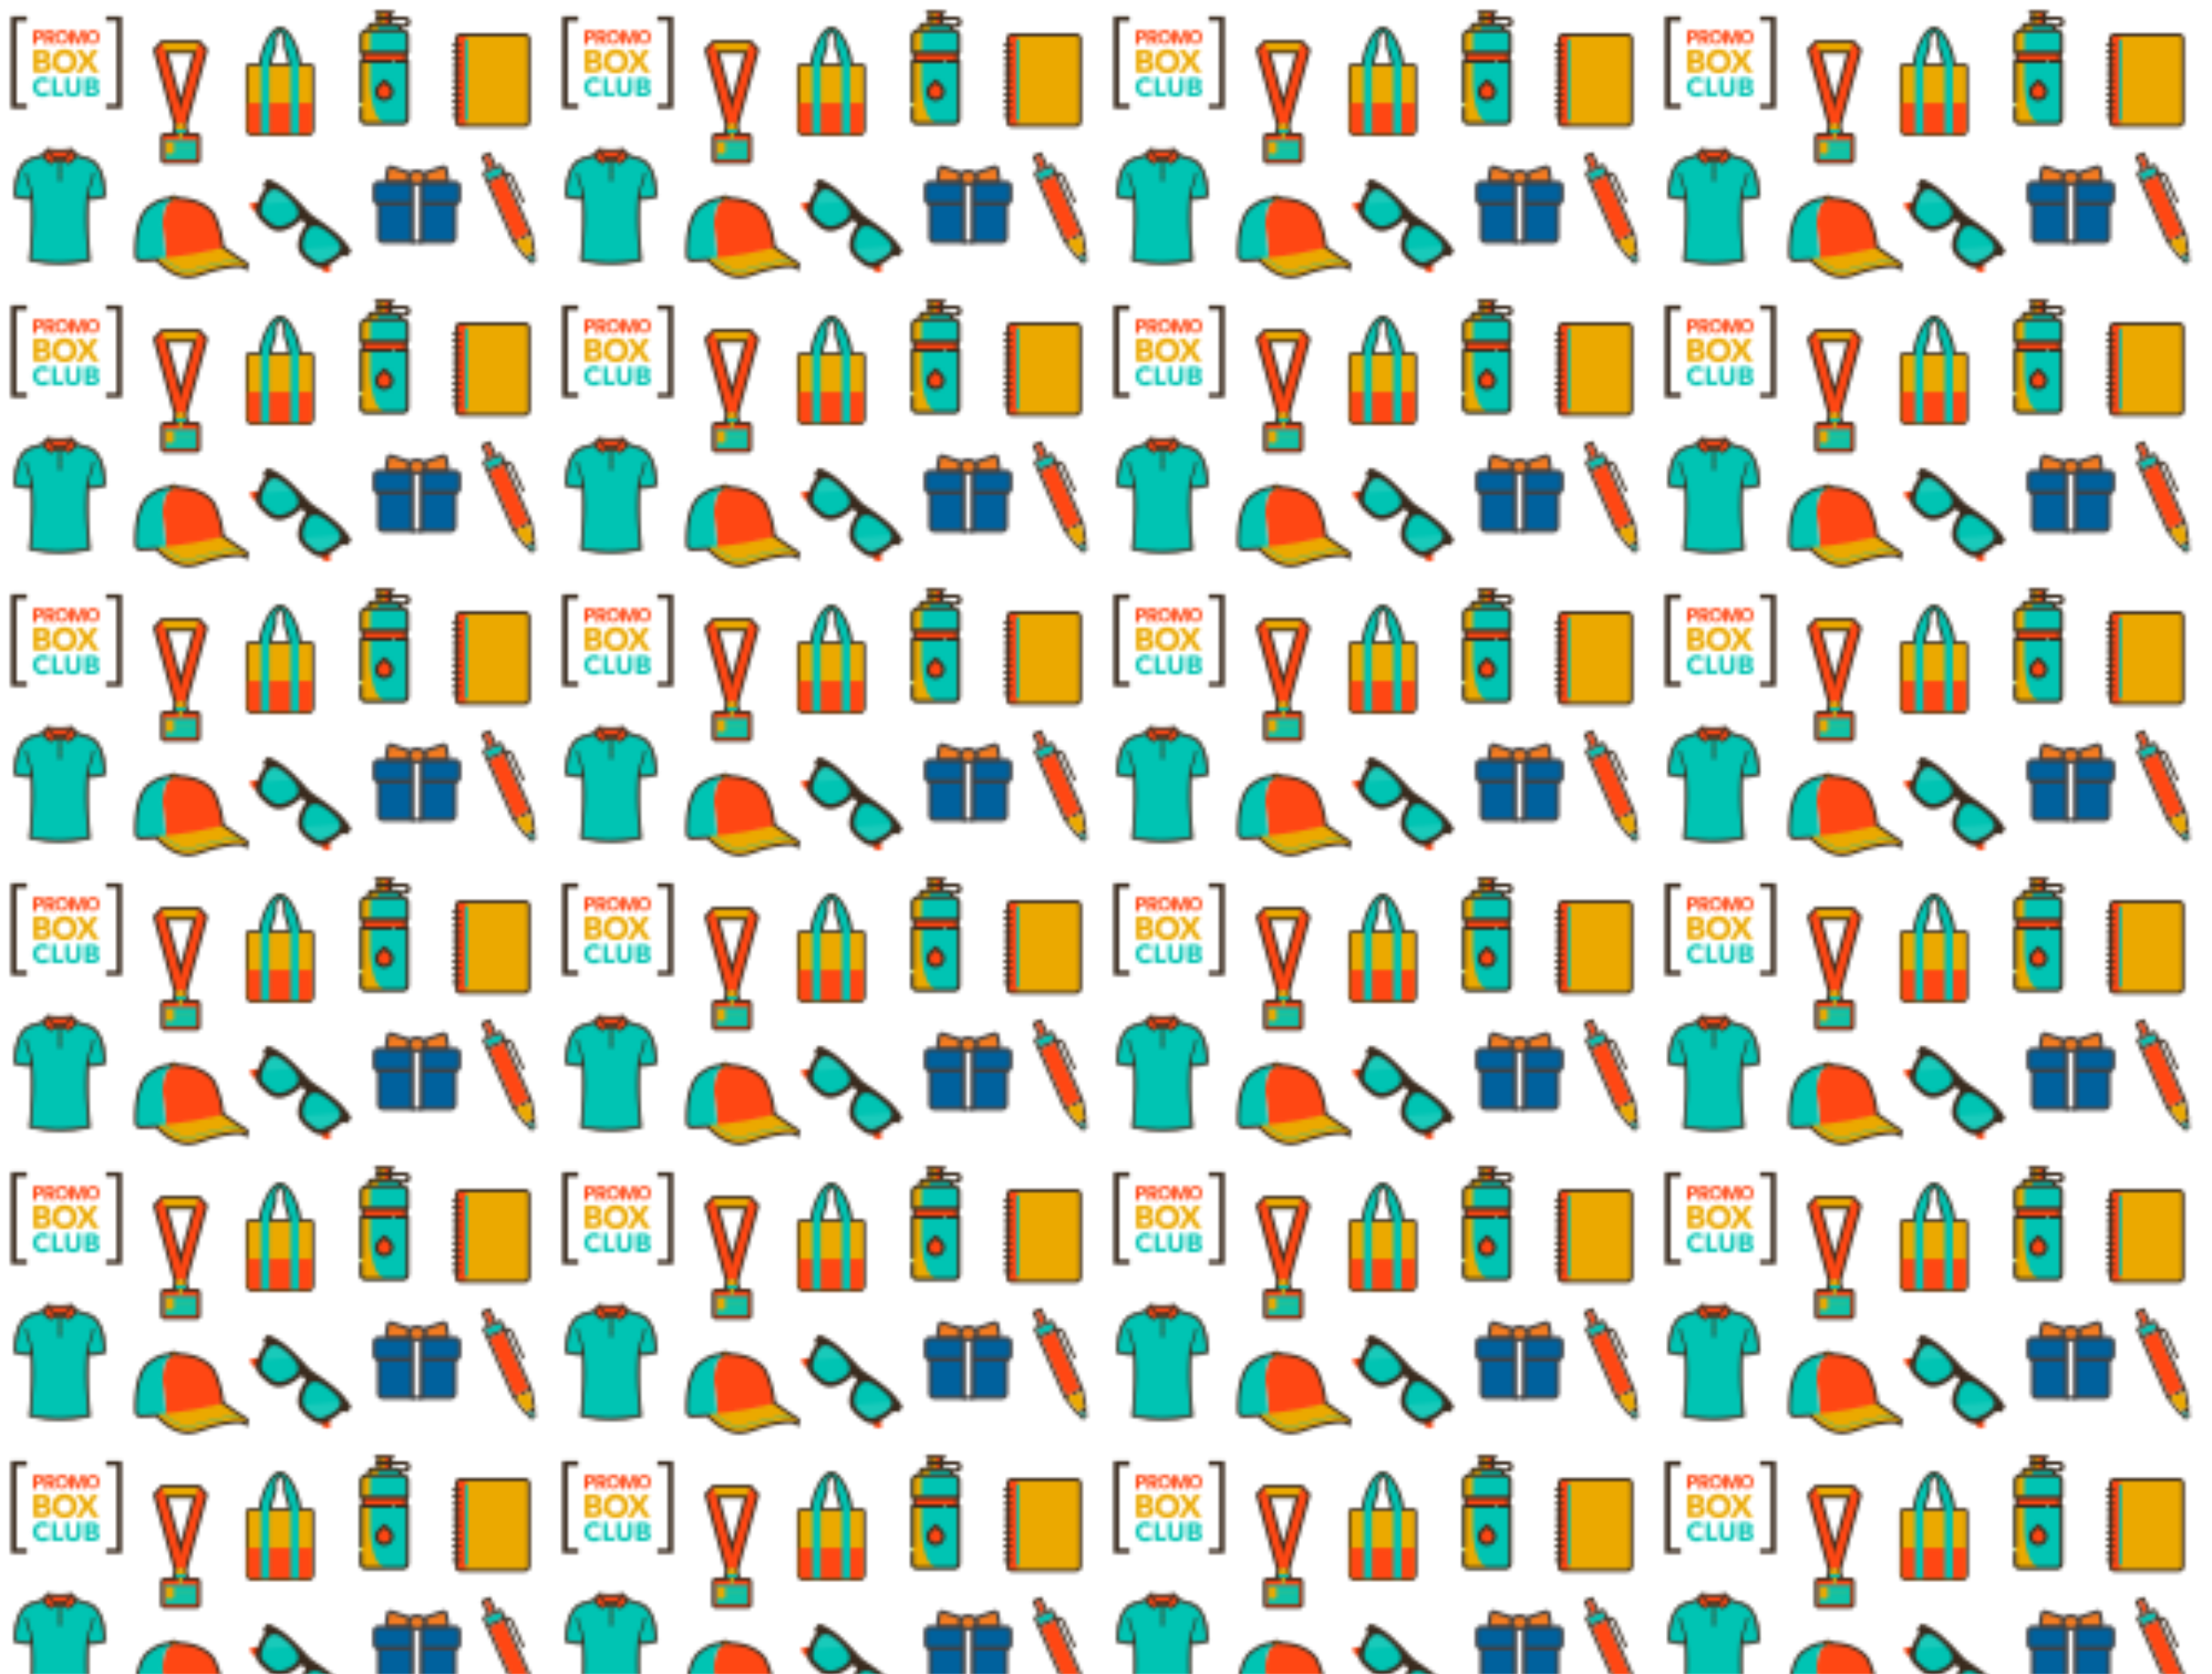 <svg xmlns="http://www.w3.org/2000/svg" xmlns:xlink="http://www.w3.org/1999/xlink" width="9.25in" height="7in" viewBox="0 0 666 504"><defs><style>.a,.f,.g,.h,.i{fill:none;}.b{fill:#ff4713;}.c,.j{fill:#00c4b3;}.d{fill:#3a2b1e;}.e{fill:#eba900;}.f,.g,.h,.i,.j{stroke:#3a2b1e;}.f,.g,.h,.i,.j,.m,.n,.o{stroke-miterlimit:10;}.f{stroke-width:0.89px;}.g{stroke-width:1.78px;}.h{stroke-width:0.47px;}.i{stroke-width:0.67px;}.j{stroke-width:1.58px;}.k{fill:#010101;opacity:0.2;}.k,.l{isolation:isolate;}.l,.n{fill:#fff;}.l{opacity:0.1;}.m{fill:#00619d;}.m,.n,.o{stroke:#414042;stroke-width:1.05px;}.o{fill:#f47b20;}.p{fill:url(#a);}</style><pattern id="a" x="-0.01" y="-0.01" width="165.87" height="86.32" patternUnits="userSpaceOnUse" viewBox="0 0 165.87 86.32"><rect class="a" width="165.87" height="86.32"/><path class="b" d="M145.85,47.4l1.49,3.39,1.3-.57-1.49-3.39Zm0,0"/><path class="b" d="M156.1,72.11a.42.42,0,0,0-.56-.22l-.65.28-7.62-17.31,4.42-2,7.62,17.32-2.21,1a.43.43,0,0,0-.22.56Zm0,0"/><path class="c" d="M147.29,51.74l2.09-.91,1.17-.52.8,1.82-4.43,1.95-.8-1.82,1.17-.52Zm0,0"/><path class="d" d="M145.12,46.8l2.08-.92a.41.41,0,0,1,.56.22l1.66,3.77,1.18-.51a.4.4,0,0,1,.32,0,.42.42,0,0,1,.24.23l1,2.25a2.15,2.15,0,0,1,2.4,1.22l3.3,7.49a.43.43,0,0,1-.22.56.42.42,0,0,1-.33,0,.4.4,0,0,1-.23-.23l-3.3-7.48a1.28,1.28,0,0,0-.71-.68,1.32,1.32,0,0,0-.55-.08l7.76,17.63h0v.09h0l1,5.78a.44.44,0,0,1-.25.47l-.15.06.41.93a1.26,1.26,0,0,1-.65,1.66,1.23,1.23,0,0,1-1,0,1.21,1.21,0,0,1-.69-.66l-.42-.93-.15.06a.4.4,0,0,1-.32,0,.43.43,0,0,1-.19-.14L154.33,73h0l0,0h0v0h0l-9.11-20.7a.42.42,0,0,1,.22-.56l1.17-.52-1.66-3.77a.41.41,0,0,1,.22-.56Zm15.19,31.69a.38.38,0,0,0,.21-.22.42.42,0,0,0,0-.31l-.41-.93-.74.32.41.93a.4.4,0,0,0,.22.22.42.42,0,0,0,.31,0Zm.08-2.52-.84-4.91-2.11.92a.4.4,0,0,1-.32,0,.45.45,0,0,1-.24-.23.43.43,0,0,1,.22-.56l2.21-1-7.62-17.32-4.42,2,7.62,17.31.65-.28a.43.43,0,1,1,.34.78l-.54.24,3,3.94ZM146.92,54.08l4.43-1.95-.8-1.82-4.43,1.95Zm1.72-3.86-1.49-3.39-1.3.57,1.49,3.39Zm0,0"/><path class="c" d="M159.37,77.35l.74-.32.41.93a.42.42,0,0,1,0,.31.38.38,0,0,1-.21.22.42.42,0,0,1-.31,0,.4.4,0,0,1-.22-.22Zm0,0"/><path class="e" d="M155.34,72.91l.54-.24a.42.42,0,0,0,.22-.56l.78-.35a.45.45,0,0,0,.24.23.4.4,0,0,0,.32,0l2.11-.92.84,4.91-2,.88Zm0,0"/><path class="b" d="M108.72,18.44a1.81,1.81,0,0,0,0-2.58h14a1.81,1.81,0,0,0,0,2.58Z"/><path class="c" d="M122.74,18.44V35.78a1.38,1.38,0,0,1-1.38,1.38H110.1a1.38,1.38,0,0,1-1.38-1.38V18.44Z"/><path class="c" d="M121.16,9.25H110.3a1.58,1.58,0,0,0-1.58,1.58v5h14v-5A1.58,1.58,0,0,0,121.16,9.25Z"/><path class="e" d="M111.49,25.11V18.44h-2.77v6.32h0v11a1.38,1.38,0,0,0,1.38,1.38h5.84C112.09,35.71,111.55,28.1,111.49,25.11Z"/><path class="e" d="M113.07,9.25a1.58,1.58,0,0,0-1.58,1.58v5h-2.77v-5a1.58,1.58,0,0,1,1.58-1.58Z"/><path class="c" d="M119.19,7.29h-6.92A1.32,1.32,0,0,0,111,8.61v.64h9.56V8.61A1.32,1.32,0,0,0,119.19,7.29Z"/><path class="e" d="M115.14,7.29h-2.87A1.32,1.32,0,0,0,111,8.61v.64h2.87V8.61A1.32,1.32,0,0,1,115.14,7.29Z"/><rect class="b" x="113.91" y="3.66" width="3.63" height="3.63"/><rect class="e" x="113.91" y="3.66" width="1.82" height="3.63"/><path class="b" d="M117.35,26l-1.62-1.62L114.11,26a2.3,2.3,0,0,0,0,3.24h0a2.3,2.3,0,0,0,3.24,0h0A2.3,2.3,0,0,0,117.35,26Z"/><path class="d" d="M123.25,10.83v5a.51.51,0,0,1-.15.36,1.32,1.32,0,0,0,0,1.86.51.51,0,0,1,.15.36V35.78a1.89,1.89,0,0,1-1.89,1.89H110.1a1.89,1.89,0,0,1-1.89-1.89V32.51a.52.52,0,0,1,1,0v3.27a.86.86,0,0,0,.86.87h11.26a.87.87,0,0,0,.87-.87V19h-2.9a.51.51,0,1,1,0-1h2.49a2.45,2.45,0,0,1,0-1.56H109.64a2.45,2.45,0,0,1,0,1.56h8a.51.51,0,1,1,0,1h-8.38V30.67a.52.52,0,0,1-1,0V18.44a.51.51,0,0,1,.15-.36,1.32,1.32,0,0,0,0-1.86.51.51,0,0,1-.15-.36v-5a2.1,2.1,0,0,1,2.09-2.09h.13V8.61a1.84,1.84,0,0,1,1.84-1.83h1.13V6h-.13a.52.52,0,0,1,0-1h.13V4.17h-.09a.51.51,0,1,1,0-1h4.84a.51.51,0,1,1,0,1h-.09V5h3.72a1.65,1.65,0,1,1,0,3.29H121a2.2,2.2,0,0,1,0,.36v.13h.13A2.1,2.1,0,0,1,123.25,10.83ZM118.06,6v.79h1.13a1.82,1.82,0,0,1,1.2.45h1.39a.62.62,0,1,0,0-1.24Zm-3.63-1.82V5H117V4.17Zm0,1.82v.79H117V6Zm-3,2.75H120V8.61a.8.8,0,0,0-.81-.8h-6.92a.8.8,0,0,0-.81.8Zm-2.22,6.6h13V10.83a1.07,1.07,0,0,0-1.07-1.07H110.3a1.06,1.06,0,0,0-1.06,1.07Z"/><path class="d" d="M115.73,30.44a2.8,2.8,0,0,1-2-4.78L115.37,24a.51.51,0,0,1,.72,0l1.62,1.62a2.8,2.8,0,0,1-2,4.78ZM117,28.9a1.79,1.79,0,0,0,0-2.52l-1.26-1.25-1.26,1.25A1.78,1.78,0,1,0,117,28.9Z"/><polygon class="d" points="3.31 4.93 8.11 4.93 8.11 6.38 4.96 6.38 4.96 31.25 8.11 31.25 8.11 32.7 3.31 32.7 3.31 4.93"/><polygon class="d" points="31.92 31.34 35.16 31.34 35.16 6.29 31.92 6.29 31.92 4.93 36.72 4.93 36.72 32.7 31.92 32.7 31.92 31.34"/><path class="b" d="M11,10h.47c.35,0,.79.06.79.48s-.32.5-.65.5H11ZM10,13.34H11V11.72h.67c.88,0,1.55-.3,1.55-1.28s-.72-1.26-1.59-1.26H10Z"/><path class="b" d="M14.34,10h.6c.34,0,.71.06.71.48s-.43.46-.77.46h-.54Zm-.92,3.38h.92V11.68h.45l.88,1.66h1.1l-1.06-1.75a1.08,1.08,0,0,0,.9-1.15c0-1-.72-1.26-1.58-1.26H13.42Z"/><path class="b" d="M18.69,12.6a1.2,1.2,0,0,1-1.17-1.34,1.18,1.18,0,1,1,2.34,0,1.21,1.21,0,0,1-1.17,1.34m0-3.52a2,2,0,0,0-2,2.18,2,2,0,1,0,4.06,0,2,2,0,0,0-2-2.18"/><polygon class="b" points="21.02 9.18 22.41 9.18 23.37 11.9 23.39 11.9 24.35 9.18 25.74 9.18 25.74 13.34 24.82 13.34 24.82 10.15 24.81 10.15 23.71 13.34 23.01 13.34 21.95 10.15 21.94 10.15 21.94 13.34 21.02 13.34 21.02 9.18"/><path class="b" d="M28,12.6a1.2,1.2,0,0,1-1.17-1.34,1.18,1.18,0,1,1,2.33,0A1.2,1.2,0,0,1,28,12.6m0-3.52a2,2,0,0,0-2,2.18,2,2,0,1,0,4,0,2,2,0,0,0-2-2.18"/><path class="e" d="M11.58,19h1.13c.49,0,1.2.1,1.2.74s-.52.79-1,.79H11.58Zm0-2.71h1c.47,0,1,.15,1,.71s-.48.74-.94.74H11.58Zm-1.5,5.51h2.78c1.21,0,2.55-.47,2.55-1.89a1.62,1.62,0,0,0-1.49-1.65v0a1.52,1.52,0,0,0,1.17-1.49c0-1.47-1.29-1.72-2.48-1.72H10.08Z"/><path class="e" d="M19.48,20.63a2,2,0,0,1-2.11-2.18,2.11,2.11,0,1,1,4.22,0,2.05,2.05,0,0,1-2.11,2.18m0-5.73a3.43,3.43,0,0,0-3.67,3.55A3.44,3.44,0,0,0,19.48,22a3.43,3.43,0,0,0,3.66-3.56,3.43,3.43,0,0,0-3.66-3.55"/><polygon class="e" points="25.25 18.3 23 15.07 24.88 15.07 26.33 17.44 27.72 15.07 29.53 15.07 27.34 18.27 29.79 21.84 27.91 21.84 26.25 19.11 24.64 21.84 22.87 21.84 25.25 18.3"/><path class="c" d="M13.91,24.85a1.34,1.34,0,0,0-1.06-.46,1.65,1.65,0,0,0-1.61,1.79A1.64,1.64,0,0,0,12.81,28,1.32,1.32,0,0,0,14,27.37l1,.76a2.42,2.42,0,0,1-2,1,2.92,2.92,0,1,1,0-5.83,2.38,2.38,0,0,1,1.88.82Z"/><polygon class="c" points="15.7 23.4 16.93 23.4 16.93 27.82 19.2 27.82 19.2 28.95 15.7 28.95 15.7 23.4"/><path class="c" d="M24.38,26.81A2.14,2.14,0,0,1,22,29.09a2.15,2.15,0,0,1-2.35-2.28V23.4h1.22v3.37a1.13,1.13,0,1,0,2.25,0V23.4h1.22Z"/><path class="c" d="M26.8,26.66h.93c.4,0,1,.08,1,.61s-.44.65-.82.65H26.8Zm0-2.22h.83c.39,0,.83.12.83.58s-.4.6-.77.6H26.8ZM25.57,29h2.28c1,0,2.09-.38,2.09-1.54a1.33,1.33,0,0,0-1.22-1.36h0a1.25,1.25,0,0,0,1-1.23c0-1.2-1.06-1.41-2-1.41H25.57Z"/><path class="e" d="M158,10.47a1.29,1.29,0,0,1,1.28,1.29V36.59A1.29,1.29,0,0,1,158,37.88H139.13a1.29,1.29,0,0,1-1.29-1.29V11.76a1.29,1.29,0,0,1,1.29-1.29Zm0,0"/><path class="b" d="M140.41,37.88h-1.72a1.29,1.29,0,0,1-1.29-1.29V11.76a1.29,1.29,0,0,1,1.29-1.29h1.72Zm0-27.41"/><path class="f" d="M158,10.47H138.69a1.29,1.29,0,0,0-1.29,1.29V36.59a1.29,1.29,0,0,0,1.29,1.29H158a1.29,1.29,0,0,0,1.28-1.29V11.76A1.29,1.29,0,0,0,158,10.47Z"/><path class="d" d="M138.27,13.9a.43.43,0,0,0,.43-.43.43.43,0,0,0-.43-.43h-1.73a.43.43,0,0,0-.42.43.42.42,0,0,0,.42.43Zm0,0"/><path class="d" d="M138.27,16a.43.43,0,0,0,.43-.43.43.43,0,0,0-.43-.43h-1.73a.43.43,0,0,0-.42.43.42.42,0,0,0,.42.43Zm0,0"/><path class="d" d="M138.27,18.18a.43.43,0,1,0,0-.85h-1.73a.43.43,0,0,0,0,.85Zm0,0"/><path class="d" d="M138.27,20.32a.43.43,0,1,0,0-.85h-1.73a.43.43,0,0,0,0,.85Zm0,0"/><path class="d" d="M138.27,22.46a.43.43,0,1,0,0-.85h-1.73a.43.43,0,0,0,0,.85Zm0,0"/><path class="d" d="M138.27,24.6a.43.43,0,1,0,0-.85h-1.73a.43.43,0,0,0,0,.85Zm0,0"/><path class="d" d="M138.27,26.75a.43.43,0,0,0,.43-.43.43.43,0,0,0-.43-.43h-1.73a.42.42,0,0,0-.42.43.43.43,0,0,0,.42.43Zm0,0"/><path class="d" d="M138.27,28.89a.43.43,0,0,0,.43-.43.43.43,0,0,0-.43-.43h-1.73a.42.42,0,0,0-.42.43.43.43,0,0,0,.42.43Zm0,0"/><path class="d" d="M138.27,31a.43.43,0,0,0,0-.86h-1.73a.43.43,0,0,0,0,.86Zm0,0"/><path class="d" d="M138.27,33.17a.43.43,0,0,0,0-.86h-1.73a.43.43,0,0,0,0,.86Zm0,0"/><path class="d" d="M138.27,35.31a.43.43,0,1,0,0-.86h-1.73a.43.43,0,0,0,0,.86Zm0,0"/><path class="c" d="M140.41,36.3a.41.41,0,0,0,.43-.4V12.43a.43.43,0,0,0-.86,0V35.9a.41.41,0,0,0,.43.4Zm0,0"/><path class="g" d="M59.58,41.26v6.83a.38.38,0,0,1-.38.38H49.56a.38.38,0,0,1-.38-.38V41.26a.38.38,0,0,1,.38-.38h4.21V40.1h-.61a.38.38,0,0,1-.38-.38v-.27a.39.39,0,0,1,.38-.39h-.06V37.29h0L47,15.1,49,12.93H59.79l1.92,2.17L55.64,37.29h0v1.77h-.06a.39.39,0,0,1,.38.39v.27a.38.38,0,0,1-.38.38h-.66v.78H59.2A.38.38,0,0,1,59.58,41.26Zm-5.2-8.58,4.76-17.39H49.61Z"/><path class="b" d="M59.58,41.26v6.83a.38.38,0,0,1-.38.38H49.56a.38.38,0,0,1-.38-.38V41.26a.38.38,0,0,1,.38-.38H59.2A.38.38,0,0,1,59.58,41.26Zm-6,.25Z"/><rect class="c" x="49.64" y="42.44" width="9.45" height="5.55" rx="0.38" ry="0.38"/><rect class="c" x="49.18" y="41.98" width="10.4" height="0.27"/><line class="e" x1="52.68" y1="43.51" x2="58.61" y2="43.51"/><rect class="e" x="52.68" y="43.48" width="5.93" height="0.07"/><line class="e" x1="52.68" y1="44.23" x2="58.61" y2="44.23"/><rect class="e" x="52.68" y="44.19" width="5.93" height="0.07"/><line class="e" x1="52.68" y1="44.94" x2="58.61" y2="44.94"/><rect class="e" x="52.68" y="44.91" width="5.93" height="0.07"/><line class="e" x1="52.68" y1="45.65" x2="58.61" y2="45.65"/><rect class="e" x="52.68" y="45.62" width="5.93" height="0.07"/><line class="e" x1="52.68" y1="46.37" x2="58.61" y2="46.37"/><rect class="e" x="52.68" y="46.33" width="5.93" height="0.07"/><line class="e" x1="50.05" y1="47.1" x2="58.59" y2="47.1"/><rect class="e" x="50.05" y="47.06" width="8.55" height="0.07"/><rect class="e" x="50.05" y="42.83" width="2.36" height="3.54" rx="0.38" ry="0.38"/><rect class="e" x="48.97" y="12.93" width="10.82" height="2.37"/><polygon class="b" points="59.79 12.93 61.71 15.11 55.64 37.29 53.11 37.29 59.79 12.93"/><polygon class="b" points="48.96 12.93 47.04 15.11 53.11 37.29 55.64 37.29 48.96 12.93"/><rect class="e" x="53.11" y="37.29" width="2.53" height="1.78"/><rect class="e" x="53.77" y="39.86" width="1.15" height="1.97" rx="0.26" ry="0.26"/><rect class="c" x="52.79" y="39.06" width="3.17" height="1.04" rx="0.38" ry="0.38"/><path class="c" d="M54.62,41.34a.27.27,0,1,1-.27-.27A.27.27,0,0,1,54.62,41.34Z"/><path class="h" d="M30.57,51.86c-.9-2.11-2-3.65-4.37-4.3A24.87,24.87,0,0,1,23,46.5L21.77,45a.33.33,0,0,0-.31-.12h0a19.85,19.85,0,0,1-7,0h0a.35.35,0,0,0-.32.12L13,46.5a25.31,25.31,0,0,1-3.21,1.06c-2.38.65-3.47,2.19-4.36,4.3s-1.2,6.88-1.21,7.07a.33.33,0,0,0,.23.34,14.77,14.77,0,0,0,5,.79,89.06,89.06,0,0,1,0,11c-.44,6.31-.55,7.11-.55,7.13a.34.34,0,0,0,.26.39,58,58,0,0,0,8.87.88,57.61,57.61,0,0,0,8.86-.88.34.34,0,0,0,.27-.38s-.12-.83-.55-7.14a89.06,89.06,0,0,1,0-11,14.83,14.83,0,0,0,5-.79.35.35,0,0,0,.23-.34C31.77,58.74,31.51,54.07,30.57,51.86Z"/><path class="b" d="M14.44,45.22a20,20,0,0,0,7.08,0s1.37,4.14-2,4.64A4.17,4.17,0,0,1,14.44,45.22Z"/><path class="c" d="M26.6,59.73A14.68,14.68,0,0,0,31.45,59s-.26-4.77-1.19-7-2-3.51-4.14-4.11a23.73,23.73,0,0,1-3.33-1.11L18,48l-4.82-1.23a23.82,23.82,0,0,1-3.32,1.11c-2.18.6-3.22,1.93-4.14,4.11s-1.19,7-1.19,7a14.68,14.68,0,0,0,4.85.78l.22-1.45a90.53,90.53,0,0,1,.15,12.79c-.44,6.5-.56,7.17-.56,7.17a56.91,56.91,0,0,0,8.81.88,56.88,56.88,0,0,0,8.8-.88s-.11-.67-.55-7.17a88.81,88.81,0,0,1,.15-12.79Z"/><path class="d" d="M26.84,78.57a.34.34,0,0,0,.27-.38s-.12-.83-.55-7.14a89.06,89.06,0,0,1,0-11,14.83,14.83,0,0,0,5-.79.35.35,0,0,0,.23-.34c0-.19-.27-4.86-1.21-7.07s-2-3.65-4.37-4.3a22.62,22.62,0,0,1-3.27-1.09.33.33,0,0,0-.22,0L18,47.65l-4.73-1.2a.32.32,0,0,0-.22,0,23.12,23.12,0,0,1-3.28,1.09c-2.38.65-3.47,2.19-4.36,4.3s-1.2,6.88-1.21,7.07a.33.33,0,0,0,.23.34,14.77,14.77,0,0,0,5,.79,89.06,89.06,0,0,1,0,11c-.43,6.31-.55,7.11-.55,7.13a.34.34,0,0,0,.26.39,58,58,0,0,0,8.87.88A57.61,57.61,0,0,0,26.84,78.57ZM10.06,71.09a90.46,90.46,0,0,0-.15-12.84.33.33,0,0,0-.32-.3.34.34,0,0,0-.34.28l-.18,1.19a14.66,14.66,0,0,1-4.21-.71A26.84,26.84,0,0,1,6,52.12c.84-2,1.8-3.34,3.93-3.91a26.87,26.87,0,0,0,3.26-1.08l4.71,1.19h.16l4.71-1.19A26.87,26.87,0,0,0,26,48.21c2.13.57,3.08,1.92,3.93,3.91a26.84,26.84,0,0,1,1.14,6.59,14.66,14.66,0,0,1-4.21.71l-.18-1.19a.34.34,0,0,0-.67,0,91.32,91.32,0,0,0-.14,12.84c.31,4.57.46,6.26.52,6.88a56,56,0,0,1-8.44.82A56,56,0,0,1,9.54,78C9.6,77.35,9.75,75.66,10.06,71.09Z"/><path class="d" d="M9.58,58.56a.29.29,0,0,1-.28-.25,8.4,8.4,0,0,0-.66-2.26c-.09-.23-.18-.48-.28-.76a11.6,11.6,0,0,1-.74-3.08.28.28,0,0,1,.26-.29.27.27,0,0,1,.29.26h0a12,12,0,0,0,.71,2.92c.1.28.2.53.28.76a9,9,0,0,1,.7,2.4.28.28,0,0,1-.26.3Z"/><path class="d" d="M26.38,58.56h0a.28.28,0,0,1-.25-.3,9,9,0,0,1,.7-2.4c.08-.23.17-.48.28-.76a11.08,11.08,0,0,0,.7-2.92.28.28,0,0,1,.29-.26.29.29,0,0,1,.27.29,12.11,12.11,0,0,1-.74,3.08c-.1.28-.2.53-.28.76a9,9,0,0,0-.67,2.26A.27.27,0,0,1,26.38,58.56Z"/><path class="b" d="M18,48a4.32,4.32,0,0,0,3.54-2.78l1.27,1.55S22,48.7,20.65,49.12Z"/><path class="b" d="M18,48a4.32,4.32,0,0,1-3.54-2.78l-1.28,1.55s.76,1.93,2.15,2.35Z"/><path class="d" d="M20.74,49.44C22.27,49,23.07,47,23.1,46.9a.32.32,0,0,0-.05-.34L21.77,45a.32.32,0,0,0-.32-.12.34.34,0,0,0-.25.23,3.93,3.93,0,0,1-3.26,2.54.34.34,0,0,0-.29.29.33.33,0,0,0,.2.35l2.67,1.13a.28.28,0,0,0,.13,0Zm.88-3.57.79,1a4,4,0,0,1-1.75,1.94L19,48.08A4.35,4.35,0,0,0,21.62,45.87Z"/><path class="d" d="M15.44,49.43l2.67-1.13a.33.33,0,0,0,.2-.35.35.35,0,0,0-.3-.29,3.93,3.93,0,0,1-3.25-2.54.36.36,0,0,0-.26-.23.33.33,0,0,0-.32.12l-1.27,1.55a.35.35,0,0,0-.06.34c0,.08.84,2.08,2.36,2.54l.1,0A.31.31,0,0,0,15.44,49.43Zm-1.1-3.56a4.35,4.35,0,0,0,2.58,2.21l-1.62.69a3.92,3.92,0,0,1-1.75-1.94Z"/><path class="d" d="M18,45.87a20.85,20.85,0,0,1-3.6-.32l.12-.66a19.85,19.85,0,0,0,7,0l.12.66A20.85,20.85,0,0,1,18,45.87Z"/><line class="i" x1="18.02" y1="48.32" x2="18.02" y2="54.6"/><circle class="e" cx="18.03" cy="52.88" r="0.21"/><circle class="e" cx="18.03" cy="50.61" r="0.21"/><circle class="e" cx="18.03" cy="48.33" r="0.21"/><path class="j" d="M93.91,20.25V38.94a1.27,1.27,0,0,1-1.27,1.27H76a1.26,1.26,0,0,1-1.16-.78,1.16,1.16,0,0,1-.1-.49V20.25a.34.34,0,0,1,.34-.34h3.57v-.06a20,20,0,0,1,2-7.1c.78-1.61,2.29-3.95,3.71-3.95s2.94,2.34,3.71,3.95a19.82,19.82,0,0,1,2,7.1v.06h3.57A.34.34,0,0,1,93.91,20.25Zm-12.79-.34h6.37v-.4c0-2.34-1.56-5.15-1.43-6.3.2-1.63-.46-4-1.76-4s-2,2.32-1.76,4c.14,1.15-1.42,4-1.42,6.3Z"/><path class="e" d="M92.64,40.21a1.27,1.27,0,0,0,1.27-1.27V20.25a.34.34,0,0,0-.34-.34H75a.34.34,0,0,0-.34.34V38.94A1.26,1.26,0,0,0,76,40.21Z"/><path class="b" d="M74.7,31.08v7.86A1.26,1.26,0,0,0,76,40.21H92.64a1.27,1.27,0,0,0,1.27-1.27V31.08Z"/><path class="c" d="M84.3,8.8c1.42,0,2.94,2.34,3.71,3.95a19.82,19.82,0,0,1,2,7.1V40.24H87.49V19.52c0-2.35-1.56-5.16-1.43-6.31.2-1.63-.46-4-1.76-4s-2,2.32-1.76,4c.14,1.15-1.42,4-1.42,6.31V40.24H78.61V19.85a20,20,0,0,1,2-7.1C81.37,11.14,82.88,8.8,84.3,8.8Z"/><path class="g" d="M73.25,79.16c-1.31-.76-5.51-3.79-6.53-4.53h0A30,30,0,0,0,64,64.78c-3-4.25-9.18-4.57-11-4.57a.23.23,0,0,0,.08-.16c0-.2-.35-.37-.78-.37s-.79.17-.79.37a.24.24,0,0,0,.09.16A10.13,10.13,0,0,0,45.7,62.3c-4.47,2.66-4.47,12-4.37,14.77a.92.92,0,0,0,.89.89c1.22,0,3.37-.08,5.11-.2a20.42,20.42,0,0,0,4.12,3.53c1.92,1,4.45,2.58,9.11.82s11.5-3.08,13.16-2C73.72,80.1,74.74,80,73.25,79.16Z"/><path class="e" d="M47.14,77.54a21.49,21.49,0,0,0,4.31,3.75c1.92,1,4.45,2.58,9.11.82s11.5-3.08,13.16-2c0,0,1-.07-.47-.94s-6.76-4.69-6.76-4.69Z"/><path class="c" d="M48.78,77.28a25.87,25.87,0,0,0,5.82,3.85c1.52.56,2.71.22,4.37-.24l.55-.16a85.9,85.9,0,0,1,12.15-2.6l.32.22A80.38,80.38,0,0,0,59.59,81l-.55.16a10.94,10.94,0,0,1-2.84.54,4.82,4.82,0,0,1-1.69-.31,25.89,25.89,0,0,1-6-4Z"/><path class="e" d="M51.49,60.05c0,.21.35.37.79.37s.78-.16.78-.37-.35-.37-.78-.37S51.49,59.85,51.49,60.05Z"/><path class="b" d="M52.46,60.22s7.95-.46,11.51,4.56a30,30,0,0,1,2.77,9.84A107.73,107.73,0,0,1,50,77.54S49,68.66,49,67.61,48.82,60.58,52.46,60.22Z"/><path class="c" d="M45.7,62.3a10.22,10.22,0,0,1,7-2.11h0l-.26,0c-3.64.36-3.41,6.35-3.46,7.39s1,9.93,1,9.93-5.55.5-7.82.42a.92.92,0,0,1-.89-.89C41.23,74.3,41.23,65,45.7,62.3Z"/><path class="b" d="M84.69,63.23l-7.51.41a1.52,1.52,0,0,1-1.44-.87l-.38-.85A.67.67,0,0,1,76,61l8.72,0Z"/><path class="k" d="M84.69,61l-8,0a6.8,6.8,0,0,0-.45,2.42,1.54,1.54,0,0,0,.89.25l7.51-.41Z"/><path class="b" d="M96,73l.68,7.48a1.5,1.5,0,0,0,1.07,1.3l.89.26a.67.67,0,0,0,.85-.74L98.2,72.67Z"/><path class="k" d="M98.2,72.67l1.17,7.87a7,7,0,0,1-2.33.79,1.53,1.53,0,0,1-.37-.85L96,73Z"/><path class="d" d="M91.47,66.81c.29.25.77.73.29,1.3h0a8.47,8.47,0,0,0-1.32,2.37c-1.64,4.22-.47,6.08,2.25,8.27,1,.79,2.12,1.8,3.5,1.83s2.68-.54,4.73-1.91a9.63,9.63,0,0,0,1.73-1.44h0a1.23,1.23,0,0,1,1.32-.06.67.67,0,0,0,.76-.19l.81-.93a.72.72,0,0,0,.07-.83,22.67,22.67,0,0,0-5.43-6c-2.74-2.24-5.73-4-6.63-4.79s-3.09-3.49-5.71-5.87A22.27,22.27,0,0,0,81.1,54a.69.69,0,0,0-.81.19l-.81.93a.66.66,0,0,0-.07.78,1.27,1.27,0,0,1,.13,1.32h0a9.2,9.2,0,0,0-1.17,1.91c-1.06,2.23-1.43,3.71-1.22,5s1.4,2.34,2.32,3.2C82,69.7,84,70.59,88,68.35a8.6,8.6,0,0,0,2.16-1.64h0C90.63,66.15,91.18,66.55,91.47,66.81Z"/><path class="c" d="M86.85,59.61c-2.45-2.27-5.14-4.5-7.16.19-1.82,4.23-.78,5,.79,6.46s3.27,2.8,6.78.82C91,65,90.37,62.89,86.85,59.61Z"/><path class="k" d="M86.85,59.61c-2.07-1.93-4.32-3.81-6.19-1.5,1.83-2,4-.15,6,1.71,2.69,2.5,3.68,4.3,2.36,5.95C90.61,64.06,89.65,62.21,86.85,59.61Z"/><path class="c" d="M99.26,70.34c2.6,2.09,5.19,4.43.85,7.1-3.93,2.42-4.82,1.5-6.51.16S90.35,74.77,91.81,71C93.36,67,95.5,67.32,99.26,70.34Z"/><path class="k" d="M99.26,70.34c2.2,1.77,4.4,3.72,2.38,5.9,1.69-2.09-.44-4-2.57-5.69-2.85-2.29-4.78-3-6.22-1.47C94.31,67.26,96.28,67.94,99.26,70.34Z"/><path class="l" d="M86.85,59.61c-2.45-2.27-5.14-4.5-7.16.19-.27.64-.48,1.2-.64,1.69l9-.66C87.72,60.44,87.31,60,86.85,59.61Z"/><path class="l" d="M102.41,74.16l-11,.8A5.77,5.77,0,0,0,93.6,77.6c1.69,1.34,2.58,2.26,6.51-.16C102,76.29,102.57,75.2,102.41,74.16Z"/><path class="m" d="M124.23,61.33V54.91H114a1.29,1.29,0,0,0-1.29,1.29V60A1.29,1.29,0,0,0,114,61.33Z"/><path class="m" d="M124.23,61.33H114V71.58a1.29,1.29,0,0,0,1.29,1.29h9Z"/><path class="m" d="M137,54.91H126.77v6.42H137A1.29,1.29,0,0,0,138.31,60V56.2A1.29,1.29,0,0,0,137,54.91"/><path class="m" d="M126.77,72.87h9A1.28,1.28,0,0,0,137,71.58V61.33H126.77Z"/><polygon class="n" points="126.81 54.56 126.8 54.55 124.24 54.55 124.23 72.86 126.8 72.87 126.81 54.56"/><path class="o" d="M125.52,51.53c-1.41,0-2.56.86-2.56,1.92s1.15,1.92,2.56,1.92,2.56-.86,2.56-1.92-1.15-1.92-2.56-1.92"/><path class="o" d="M123,53.45a2.12,2.12,0,0,1,.38-1.17,2.16,2.16,0,0,0-.65-.35L118,50.34a1.13,1.13,0,0,0-.36-.06.85.85,0,0,0-.84.78l-.43,2.63a.83.83,0,0,0,.88,1.05H123a1.93,1.93,0,0,0,.42-.06,2.12,2.12,0,0,1-.42-1.23"/><path class="o" d="M134.8,53.69l-.44-2.63a.84.84,0,0,0-.83-.78,1.13,1.13,0,0,0-.36.06l-4.74,1.59a2,2,0,0,0-.65.35,2,2,0,0,1,0,2.4,1.84,1.84,0,0,0,.41.06h5.77a.83.83,0,0,0,.88-1.05"/></pattern></defs><title>why-join-background-image</title><rect class="p" width="666" height="504"/></svg>